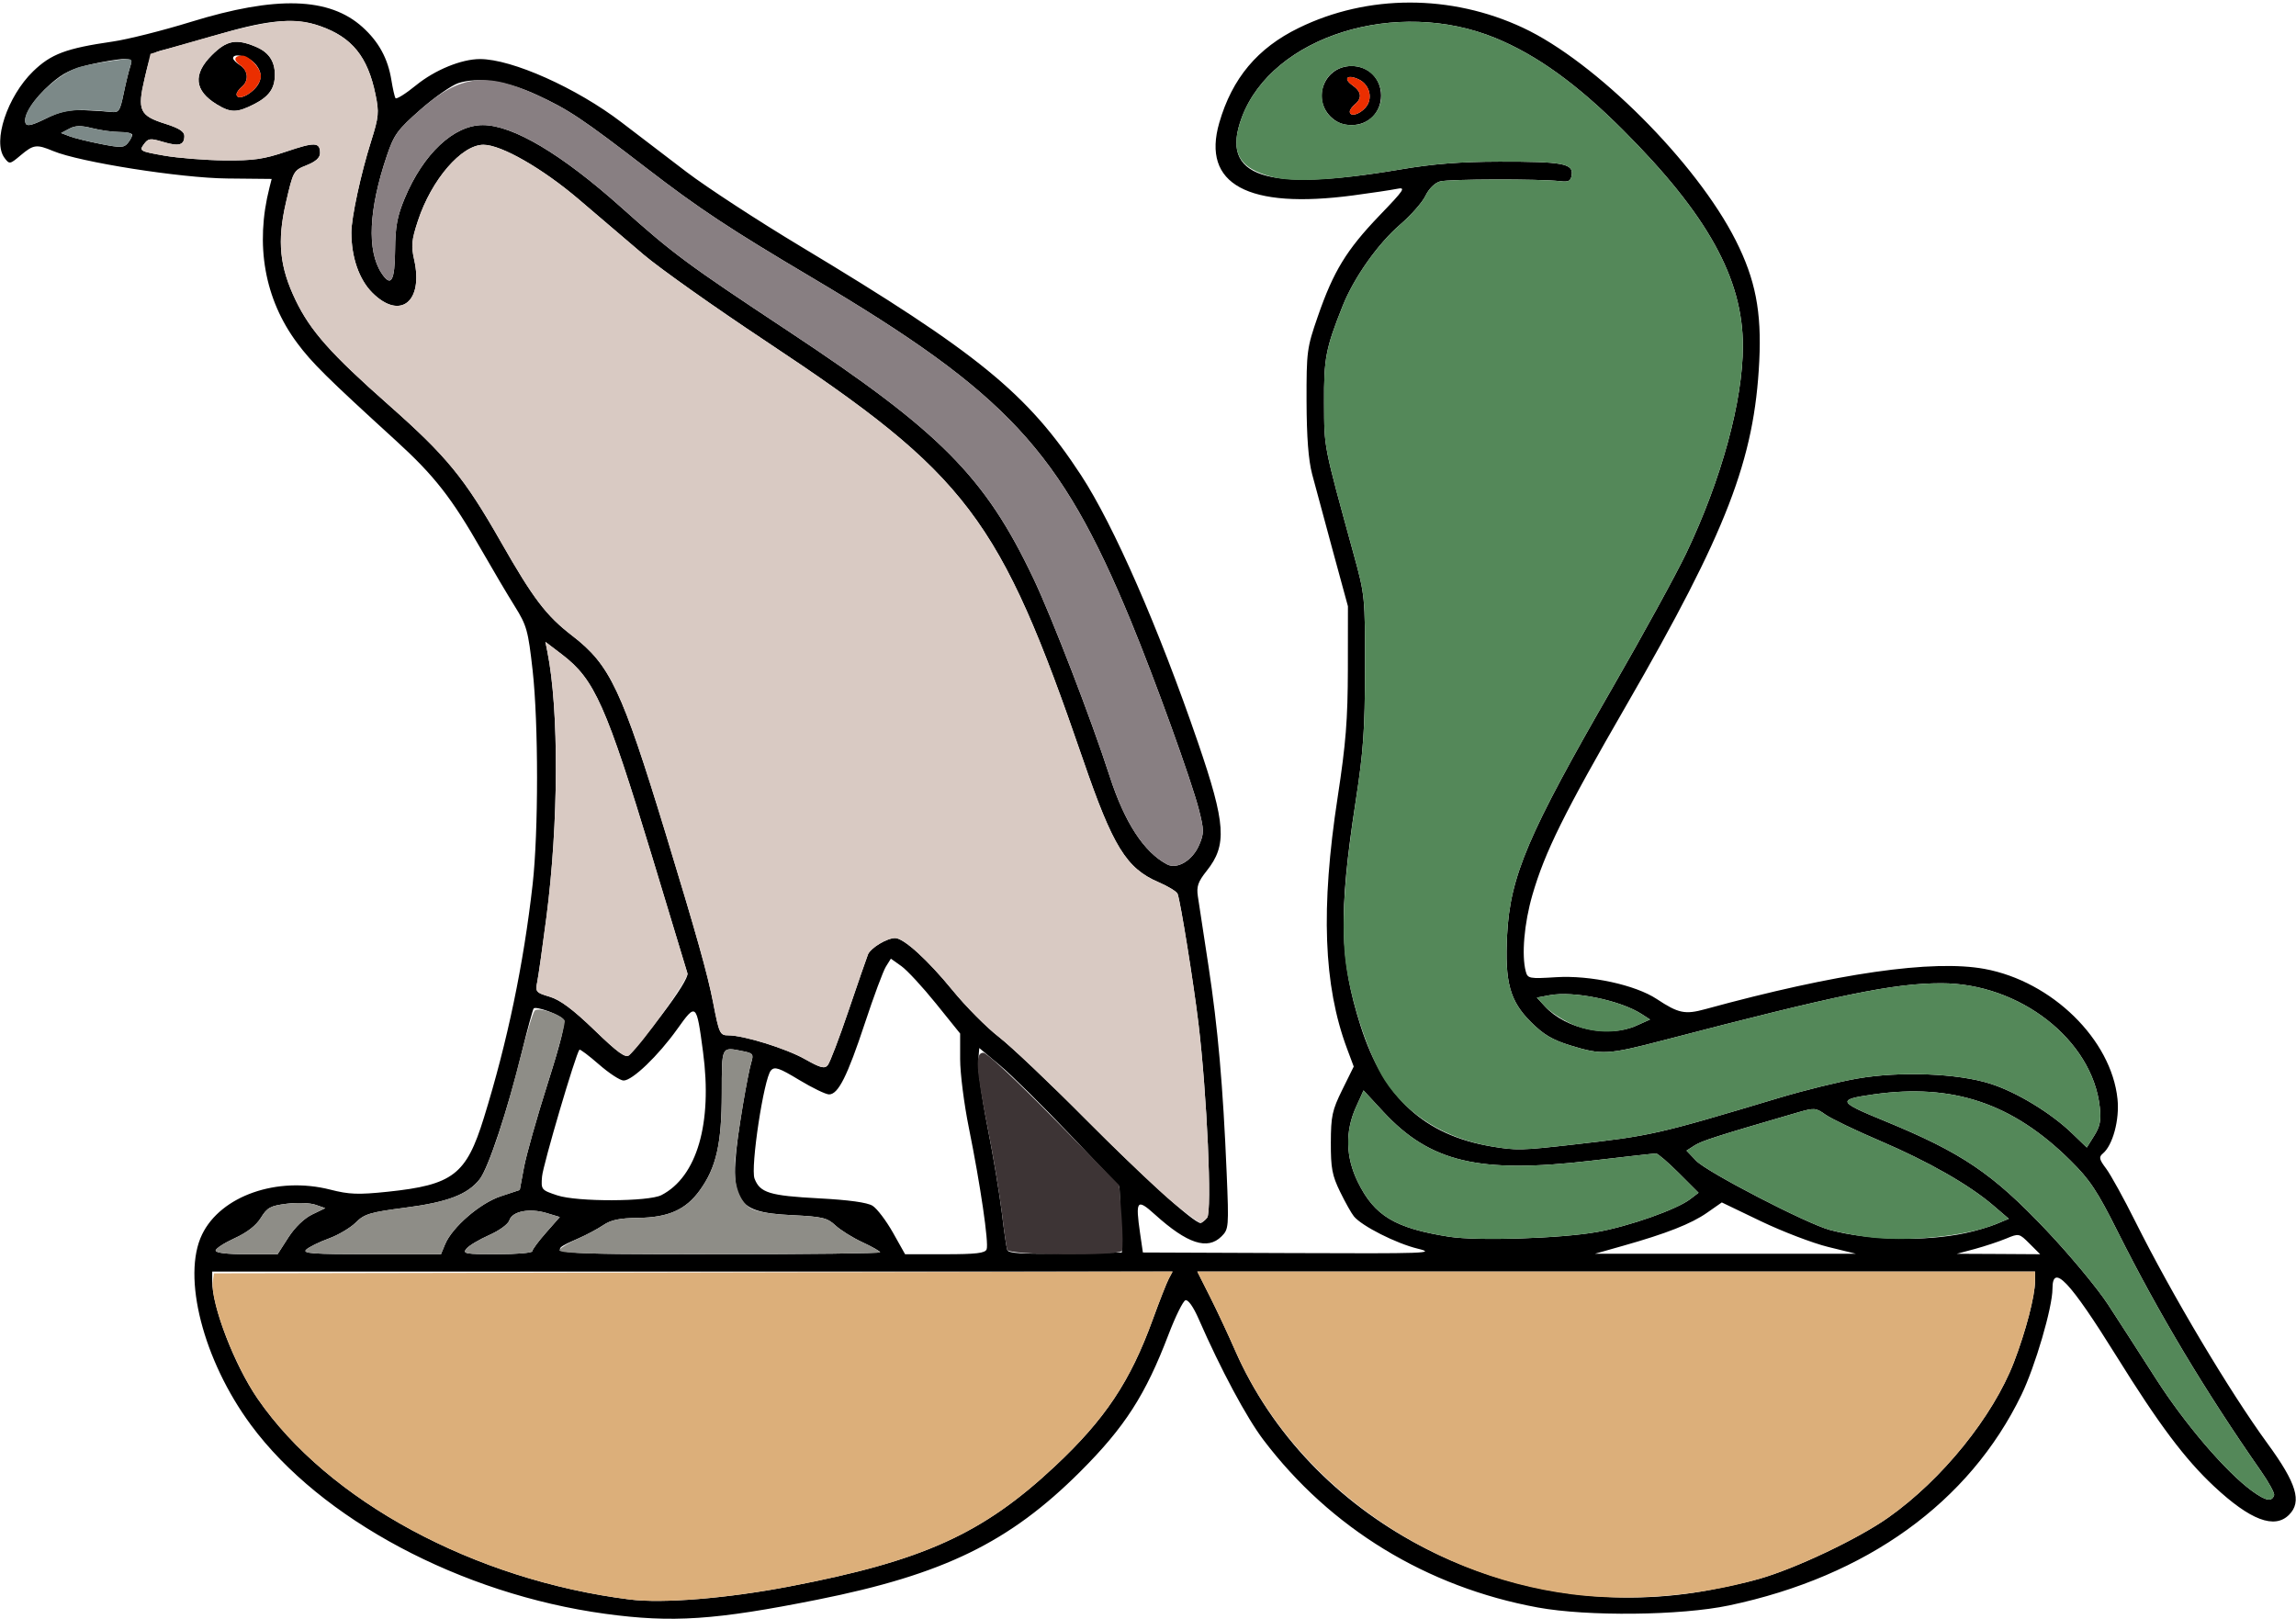 <?xml version="1.0" encoding="UTF-8" standalone="no"?>
<!DOCTYPE svg PUBLIC "-//W3C//DTD SVG 1.1//EN"
"http://www.w3.org/Graphics/SVG/1.1/DTD/svg11.dtd">
<svg width="709px" height="500px"
xmlns="http://www.w3.org/2000/svg" version="1.1">
<g transform="translate(0000, 0000) scale(1, 1)">
<path fill="#000000" stroke="none" d="
M 186.90 498.38
C 142.37 492.31 98.97 469.17 77.47 440.04
C 62.75 420.10 56.11 394.22 62.40 381.23
C 68.19 369.29 85.62 363.20 102.00 367.39
C 107.84 368.88 110.58 368.99 119.71 368.04
C 139.89 365.92 143.97 362.80 149.41 345.25
C 156.68 321.80 161.69 297.78 164.48 273.07
C 166.29 256.95 166.29 223.36 164.48 207.08
C 163.09 194.70 162.67 193.18 158.96 187.23
C 156.74 183.69 152.18 175.97 148.80 170.06
C 139.46 153.71 134.19 146.97 122.25 136.07
C 100.91 116.60 96.32 112.06 91.76 105.92
C 81.70 92.40 78.71 75.65 83.21 57.94
L 83.89 55.26
L 70.15 55.12
C 55.77 54.98 24.60 50.06 16.44 46.65
C 11.27 44.50 10.37 44.61 6.39 47.95
C 3.04 50.77 2.92 50.79 1.39 48.76
C -2.37 43.76 2.25 29.79 10.23 22.03
C 15.75 16.67 20.42 14.92 34.77 12.84
C 39.42 12.17 50.30 9.43 58.94 6.76
C 85.28 -1.37 101.69 -0.88 111.95 8.38
C 116.95 12.89 119.77 18.05 120.85 24.68
C 121.28 27.34 121.85 29.87 122.12 30.31
C 122.38 30.76 125.26 28.96 128.51 26.31
C 134.32 21.59 142.49 18.24 148.21 18.24
C 158.10 18.24 178.08 27.18 191.95 37.80
C 196.78 41.50 205.80 48.39 212.00 53.11
C 218.20 57.83 234.07 68.19 247.26 76.11
C 301.94 108.97 317.34 121.53 333.83 146.77
C 343.91 162.18 357.79 193.92 369.94 229.33
C 378.54 254.43 378.98 260.97 372.63 268.93
C 369.94 272.32 369.44 273.76 369.90 276.82
C 370.22 278.89 371.69 288.55 373.17 298.28
C 376.09 317.48 377.66 335.26 378.79 362.24
C 379.49 378.96 379.43 379.60 377.21 381.82
C 372.88 386.15 366.64 384.10 356.65 375.08
C 351.07 370.03 350.58 370.65 352.06 380.90
L 352.92 386.80
L 398.55 386.98
C 440.40 387.16 443.66 387.04 437.80 385.62
C 431.15 384.01 420.54 378.64 418.08 375.64
C 417.31 374.70 415.39 371.27 413.81 368.03
C 411.36 363.00 410.94 360.75 410.96 352.89
C 410.99 344.65 411.37 342.88 414.51 336.51
L 418.03 329.38
L 415.93 323.76
C 408.70 304.35 407.80 280.48 413.06 246.24
C 415.61 229.54 416.18 222.37 416.22 206.55
L 416.24 187.23
L 411.56 170.06
C 409.00 160.62 406.13 150.00 405.19 146.46
C 404.03 142.03 403.50 135.00 403.46 123.93
C 403.43 108.47 403.57 107.44 406.96 97.66
C 411.78 83.74 415.80 77.19 425.89 66.65
C 433.76 58.47 434.24 57.73 431.31 58.33
C 429.54 58.69 423.50 59.59 417.88 60.34
C 385.29 64.67 371.02 56.93 376.51 37.91
C 380.49 24.16 388.30 14.84 401.06 8.62
C 422.37 -1.80 448.06 -1.82 470.28 8.57
C 492.67 19.02 523.87 50.21 536.00 74.26
C 542.07 86.29 544.01 96.22 543.26 111.50
C 541.76 142.00 533.23 164.08 502.21 217.81
C 483.00 251.08 477.08 263.04 473.20 276.38
C 470.66 285.17 469.81 295.00 471.16 300.03
C 471.74 302.20 472.27 302.30 480.57 301.78
C 491.04 301.13 505.00 304.16 511.60 308.52
C 518.31 312.96 520.31 313.37 526.59 311.65
C 567.20 300.53 596.83 296.27 612.86 299.23
C 633.64 303.07 651.99 321.03 653.88 339.40
C 654.55 345.80 652.42 353.70 649.35 356.24
C 648.06 357.32 648.21 358.03 650.37 360.89
C 651.76 362.75 655.85 370.14 659.42 377.31
C 670.74 399.95 688.48 429.73 700.22 445.82
C 709.18 458.08 710.90 463.77 706.85 467.81
C 702.35 472.31 694.90 469.47 683.74 459.06
C 674.68 450.59 666.72 439.98 653.56 418.82
C 639.07 395.54 633.80 389.99 633.80 397.99
C 633.80 403.76 628.46 421.98 624.21 430.77
C 608.10 464.01 576.40 486.85 533.90 495.80
C 519.01 498.94 490.20 499.24 474.86 496.43
C 440.58 490.13 410.83 471.96 390.18 444.72
C 384.95 437.84 376.97 422.93 370.16 407.36
C 368.51 403.58 366.89 401.28 366.06 401.55
C 365.32 401.79 362.98 406.53 360.85 412.10
C 353.73 430.79 347.33 440.74 333.60 454.45
C 311.70 476.33 291.38 486.23 252.44 494.01
C 220.83 500.33 207.61 501.21 186.90 498.38
M 243.85 489.92
C 285.07 482.03 303.43 473.71 325.72 452.85
C 341.23 438.33 349.03 426.63 355.97 407.49
C 358.05 401.77 360.27 396.11 360.92 394.90
L 362.09 392.70
L 213.82 392.70
L 65.53 392.70
L 65.53 395.70
C 65.53 403.74 72.46 421.65 79.56 431.96
C 101.32 463.55 146.49 487.94 194.44 493.96
C 204.64 495.25 224.59 493.62 243.85 489.92
M 522.81 491.90
C 528.98 490.99 538.23 489.02 543.36 487.55
C 554.69 484.30 573.87 475.17 583.12 468.64
C 599.70 456.94 615.38 437.53 621.88 420.72
C 625.53 411.23 628.39 400.30 628.42 395.65
L 628.43 392.70
L 499.08 392.70
L 369.73 392.70
L 373.66 400.49
C 375.82 404.79 379.27 412.15 381.32 416.86
C 404.08 469.09 463.63 500.68 522.81 491.90
M 702.24 461.76
C 702.45 461.16 700.62 457.81 698.18 454.31
C 680.84 429.43 666.70 405.79 654.03 380.55
C 647.60 367.71 645.35 364.33 639.31 358.36
C 621.44 340.69 603.02 334.51 578.58 337.97
C 567.22 339.58 567.48 340.25 581.70 346.07
C 605.84 355.98 615.20 362.29 631.94 379.97
C 639.17 387.60 647.75 397.92 650.99 402.91
C 654.24 407.90 660.94 418.27 665.87 425.98
C 674.83 439.94 687.47 454.68 695.50 460.50
C 699.68 463.53 701.53 463.88 702.24 461.76
M 89.02 382.19
C 91.05 379.02 93.91 376.27 96.39 375.06
L 100.44 373.10
L 97.41 372.06
C 95.75 371.48 91.78 371.34 88.59 371.74
C 83.52 372.37 82.52 372.91 80.56 376.09
C 79.09 378.48 76.30 380.64 72.46 382.39
C 69.23 383.87 66.60 385.58 66.60 386.20
C 66.60 386.92 70.17 387.34 76.16 387.34
L 85.71 387.34
L 89.02 382.19
M 137.43 384.29
C 139.64 378.97 148.22 371.56 154.64 369.43
L 160.50 367.49
L 161.80 360.52
C 162.51 356.68 165.78 345.12 169.05 334.82
C 173.32 321.43 174.69 315.72 173.90 314.75
C 172.65 313.26 165.56 310.67 164.80 311.43
C 164.54 311.70 162.90 317.73 161.16 324.83
C 156.80 342.69 150.80 360.77 148.13 364.17
C 144.40 368.91 138.22 371.27 125.08 372.97
C 114.25 374.39 112.52 374.90 109.87 377.54
C 108.23 379.18 104.47 381.41 101.52 382.49
C 98.56 383.57 95.44 385.11 94.58 385.90
C 93.25 387.10 96.48 387.34 114.58 387.34
L 136.17 387.34
L 137.43 384.29
M 164.36 386.42
C 164.36 385.91 166.27 383.33 168.61 380.68
L 172.86 375.85
L 168.75 374.61
C 163.48 373.04 158.18 374.07 157.30 376.85
C 156.91 378.06 154.24 380.02 151.05 381.43
C 147.99 382.79 144.83 384.67 144.05 385.61
C 142.75 387.18 143.63 387.34 153.49 387.34
C 159.46 387.34 164.36 386.92 164.36 386.42
M 271.78 386.75
C 271.78 386.43 269.31 385.02 266.30 383.63
C 263.29 382.24 259.55 379.90 257.98 378.44
C 255.45 376.09 253.94 375.73 244.70 375.28
C 225.90 374.36 224.45 371.12 229.40 341.20
C 230.34 335.59 231.49 329.73 231.97 328.17
C 232.76 325.59 232.53 325.26 229.62 324.68
C 222.63 323.28 222.91 322.74 222.88 337.71
C 222.86 353.21 221.18 360.61 216.07 367.64
C 211.75 373.61 206.39 375.99 197.04 376.11
C 191.32 376.18 188.64 376.75 186.30 378.35
C 184.57 379.52 181.10 381.37 178.58 382.47
C 167.55 387.26 168.24 387.34 221.70 387.34
C 249.25 387.34 271.78 387.07 271.78 386.75
M 304.67 385.82
C 305.39 383.94 302.75 365.94 299.18 348.28
C 297.70 341.00 296.49 331.47 296.49 327.10
L 296.49 319.18
L 289.02 309.91
C 284.92 304.82 280.11 299.62 278.34 298.36
L 275.10 296.06
L 273.57 298.51
C 272.72 299.86 269.80 307.73 267.07 315.99
C 261.65 332.37 258.84 337.98 256.01 337.98
C 255.01 337.98 250.87 335.98 246.81 333.53
C 240.57 329.76 239.21 329.30 238.06 330.58
C 235.88 332.99 231.70 360.57 233.00 363.98
C 234.67 368.36 237.64 369.27 252.87 370.08
C 262.14 370.57 267.80 371.35 269.44 372.37
C 270.82 373.23 273.63 376.94 275.72 380.63
L 279.49 387.34
L 291.79 387.34
C 301.41 387.34 304.20 387.01 304.67 385.82
M 346.07 376.65
L 345.69 366.50
L 330.49 350.47
C 322.13 341.65 312.39 332.02 308.84 329.06
L 302.40 323.66
L 302.07 327.65
C 301.87 329.85 303.17 338.99 304.93 347.96
C 306.70 356.93 308.68 368.85 309.36 374.46
C 310.03 380.08 310.78 385.27 311.04 386.02
C 311.38 387.07 315.54 387.33 328.97 387.09
L 346.44 386.80
L 346.07 376.65
M 564.51 385.08
C 559.79 383.92 550.46 380.35 543.80 377.16
L 531.69 371.34
L 527.15 374.51
C 522.24 377.94 514.63 380.94 501.13 384.75
L 492.54 387.18
L 532.82 387.18
L 573.11 387.19
L 564.51 385.08
M 626.75 384.09
C 623.51 380.86 623.46 380.85 619.47 382.51
C 617.26 383.43 612.93 384.86 609.86 385.70
L 604.26 387.20
L 617.13 387.26
L 630.00 387.34
L 626.75 384.09
M 493.21 380.46
C 503.16 378.67 517.81 373.50 521.95 370.31
L 524.51 368.35
L 518.44 362.29
C 515.10 358.95 511.91 356.22 511.36 356.22
C 510.80 356.22 501.75 357.23 491.24 358.47
C 456.71 362.51 441.64 358.95 427.15 343.32
L 421.06 336.74
L 418.72 341.92
C 415.33 349.42 415.53 357.35 419.29 365.01
C 424.41 375.48 430.78 379.30 447.46 381.93
C 456.23 383.30 481.95 382.48 493.21 380.46
M 606.96 380.80
C 610.09 380.13 614.38 378.86 616.49 377.98
L 620.31 376.38
L 615.51 372.27
C 608.03 365.87 595.47 358.71 580.55 352.33
C 573.04 349.12 565.47 345.48 563.72 344.24
C 560.69 342.08 560.29 342.06 555.01 343.59
C 530.16 350.83 525.54 352.31 523.32 353.72
L 520.79 355.34
L 523.79 358.48
C 527.16 362.00 557.92 377.91 565.03 379.83
C 577.08 383.07 594.49 383.47 606.96 380.80
M 372.76 376.07
C 374.33 374.18 372.70 337.78 370.07 315.97
C 368.55 303.45 364.58 278.68 363.65 276.07
C 363.41 275.36 360.75 273.73 357.77 272.45
C 347.81 268.17 343.66 261.45 334.44 234.61
C 308.69 159.67 298.92 146.77 236.52 105.39
C 220.76 94.94 203.76 82.90 198.73 78.63
C 193.71 74.36 184.77 66.74 178.86 61.68
C 167.56 52.03 154.81 44.71 149.28 44.71
C 142.52 44.71 133.22 55.50 129.05 68.21
C 127.10 74.11 126.93 75.91 127.90 80.23
C 130.82 93.22 123.53 98.96 114.97 90.40
C 110.88 86.32 108.50 79.45 108.50 71.79
C 108.50 67.22 111.45 53.53 114.57 43.70
C 116.98 36.06 117.10 34.74 115.95 29.18
C 113.55 17.50 108.72 11.53 98.89 8.07
C 91.38 5.42 83.21 6.03 68.57 10.32
C 61.29 12.47 53.35 14.70 50.92 15.30
C 46.53 16.38 46.51 16.38 44.67 24.22
C 42.35 34.08 43.10 35.73 51.04 38.23
C 55.25 39.56 56.93 40.63 56.93 41.97
C 56.93 44.83 55.28 45.30 50.38 43.83
C 46.34 42.63 45.79 42.69 44.40 44.59
C 42.95 46.58 43.23 46.74 50.71 48.06
C 55.02 48.81 63.38 49.47 69.29 49.54
C 78.26 49.62 81.42 49.17 88.43 46.80
C 97.27 43.81 98.83 43.88 98.83 47.29
C 98.83 48.70 97.51 49.90 94.71 51.02
C 90.62 52.65 90.55 52.80 88.28 62.63
C 85.54 74.55 86.34 82.45 91.33 92.79
C 95.87 102.19 102.20 109.32 119.95 125.00
C 137.92 140.88 143.37 147.52 154.64 167.29
C 164.68 184.90 168.63 190.11 176.71 196.33
C 188.41 205.34 191.95 212.84 205.59 257.51
C 215.08 288.64 218.51 300.84 220.20 309.55
C 222.08 319.25 222.30 319.74 224.94 319.74
C 229.65 319.74 242.74 323.80 248.53 327.07
C 253.37 329.80 254.62 330.13 255.62 328.93
C 256.28 328.13 259.17 320.55 262.04 312.07
C 264.91 303.61 267.60 295.82 268.03 294.75
C 268.87 292.73 273.88 289.70 276.41 289.70
C 279.07 289.70 286.43 296.39 294.12 305.79
C 298.22 310.82 304.67 317.31 308.44 320.23
C 312.21 323.14 324.23 334.55 335.16 345.57
C 352.92 363.45 368.65 377.68 370.69 377.68
C 371.10 377.68 372.02 376.96 372.76 376.07
M 204.25 369.08
C 215.24 363.41 220.04 346.89 217.09 324.82
C 215.07 309.69 214.99 309.61 209.13 317.81
C 203.24 326.06 195.28 333.69 192.57 333.69
C 191.51 333.69 188.09 331.46 184.97 328.73
C 181.85 326.01 179.13 323.96 178.93 324.17
C 177.82 325.34 167.66 359.84 167.38 363.35
C 167.06 367.41 167.13 367.52 172.12 369.17
C 178.23 371.20 200.25 371.14 204.25 369.08
M 485.56 353.50
C 510.16 350.71 511.53 350.40 549.48 339.01
C 557.16 336.71 568.03 334.02 573.65 333.06
C 586.82 330.79 604.53 331.48 614.54 334.65
C 622.63 337.20 633.36 343.71 639.90 350.04
L 644.40 354.38
L 646.68 350.74
C 648.49 347.86 648.85 346.01 648.41 341.92
C 646.17 321.19 623.73 303.65 599.45 303.65
C 584.77 303.65 567.54 307.19 513.49 321.31
C 496.54 325.73 494.60 325.84 485.00 322.88
C 479.36 321.14 476.64 319.53 472.69 315.57
C 466.23 309.12 464.65 303.34 465.39 288.77
C 466.33 270.59 471.81 257.70 497.90 212.45
C 507.26 196.22 517.51 177.51 520.69 170.88
C 531.56 148.12 538.20 123.85 538.20 106.85
C 538.20 85.95 527.24 66.21 501.19 40.16
C 486.98 25.95 474.59 17.02 461.82 11.76
C 431.25 -0.83 392.88 11.17 383.48 36.23
C 376.55 54.74 390.69 59.40 432.35 52.34
C 442.54 50.60 450.87 49.95 463.00 49.92
C 482.40 49.88 485.85 50.50 485.35 53.96
C 485.08 55.91 484.45 56.27 481.80 55.95
C 475.49 55.21 447.38 55.27 444.68 56.03
C 443.05 56.49 441.25 58.27 440.19 60.46
C 439.24 62.47 435.71 66.47 432.37 69.35
C 425.51 75.26 418.11 85.72 414.63 94.44
C 409.37 107.63 408.79 110.64 408.87 124.46
C 408.94 138.59 408.62 136.94 418.01 171.14
C 421.50 183.83 421.54 184.33 421.51 206.55
C 421.48 225.43 421.01 232.07 418.62 247.53
C 413.31 281.93 413.64 296.38 420.15 316.81
C 427.23 339.00 439.75 350.54 460.59 354.05
C 468.21 355.32 469.82 355.29 485.56 353.50
M 204.25 313.53
C 209.46 306.72 212.59 301.68 212.28 300.60
C 212.00 299.62 207.09 283.39 201.36 264.53
C 187.14 217.74 183.61 209.80 173.57 202.14
L 168.42 198.22
L 169.04 201.31
C 172.64 219.27 172.51 254.21 168.73 283.26
C 167.55 292.40 166.27 301.37 165.91 303.19
C 165.28 306.30 165.48 306.55 169.76 307.82
C 173.01 308.80 176.92 311.72 183.56 318.12
C 190.80 325.12 193.14 326.81 194.27 325.88
C 195.05 325.23 199.54 319.67 204.25 313.53
M 505.33 316.73
L 509.53 314.85
L 506.95 313.18
C 500.35 308.92 485.93 305.95 478.54 307.34
L 474.58 308.08
L 477.11 310.84
C 483.58 317.85 496.72 320.60 505.33 316.73
M 370.31 260.92
C 371.84 257.33 371.83 256.35 370.21 250.00
C 367.93 241.08 356.54 209.57 349.09 191.52
C 327.42 139.10 311.08 121.52 250.84 85.80
C 225.28 70.65 215.94 64.47 199.81 52.06
C 179.74 36.61 175.58 33.84 165.70 29.28
C 156.54 25.05 147.49 23.70 141.53 25.67
C 139.45 26.35 134.18 30.04 129.83 33.86
C 122.76 40.08 121.68 41.56 119.49 48.03
C 113.85 64.62 113.26 77.41 117.80 84.33
C 120.76 88.84 121.92 86.86 122.00 77.17
C 122.07 69.94 122.66 66.77 124.95 61.28
C 130.70 47.49 140.15 38.63 149.08 38.63
C 158.39 38.63 173.46 47.60 191.89 64.09
C 207.95 78.45 212.11 81.53 243.32 102.18
C 290.42 133.34 304.16 147.18 319.08 178.55
C 324.83 190.61 337.10 222.44 342.70 239.81
C 347.29 254.00 353.26 263.17 360.38 266.93
C 363.51 268.59 368.28 265.71 370.31 260.92
M 40.82 41.64
C 40.82 41.16 39.10 40.77 37.00 40.77
C 34.90 40.77 31.08 40.25 28.52 39.60
C 24.98 38.71 23.27 38.74 21.37 39.76
L 18.87 41.09
L 21.53 42.10
C 22.98 42.65 27.31 43.72 31.15 44.47
C 37.28 45.68 38.30 45.64 39.48 44.17
C 40.22 43.26 40.82 42.11 40.82 41.64
M 25.78 34.02
C 29.03 34.15 32.87 34.39 34.31 34.56
C 36.70 34.84 37.05 34.32 38.16 28.97
C 38.83 25.73 39.74 21.98 40.18 20.65
C 40.86 18.56 40.58 18.24 38.15 18.24
C 36.60 18.24 32.01 18.99 27.94 19.91
C 22.17 21.23 19.48 22.54 15.61 25.94
C 10.34 30.58 7.03 35.79 7.90 38.06
C 8.30 39.11 9.85 38.74 14.15 36.62
C 18.54 34.45 21.25 33.85 25.78 34.02"/>
<path fill="#000000" stroke="none" d="
M 66.94 32.24
C 60.01 28.02 59.49 22.94 65.40 17.04
C 69.99 12.46 72.90 11.89 78.90 14.40
C 82.96 16.09 84.87 18.85 84.87 23.07
C 84.87 27.31 83.10 29.81 78.43 32.19
C 73.18 34.86 71.25 34.87 66.94 32.24
M 78.22 27.85
C 81.15 25.13 81.21 22.10 78.42 19.31
C 76.34 17.23 71.97 16.33 71.97 17.98
C 71.97 18.43 72.94 19.40 74.12 20.14
C 76.67 21.73 76.93 24.95 74.66 26.82
C 73.77 27.55 73.05 28.58 73.05 29.10
C 73.05 30.77 75.80 30.11 78.22 27.85"/>
<path fill="#000000" stroke="none" d="
M 410.84 36.00
C 405.05 30.20 409.15 20.39 417.34 20.39
C 422.59 20.39 426.47 24.27 426.47 29.51
C 426.47 34.74 422.59 38.63 417.34 38.63
C 414.68 38.63 412.67 37.81 410.84 36.00
M 421.60 33.30
C 424.10 30.55 423.02 26.08 419.46 24.46
C 415.97 22.88 414.67 24.27 417.68 26.37
C 420.43 28.29 420.68 30.31 418.42 32.19
C 417.54 32.92 416.81 33.95 416.81 34.46
C 416.81 36.15 419.65 35.46 421.60 33.30"/>
<path fill="#d9cac3" stroke="none" d="
M 362.49 371.64
C 358.40 368.32 346.10 356.58 335.16 345.57
C 324.23 334.55 312.21 323.14 308.44 320.23
C 304.67 317.31 298.22 310.82 294.12 305.79
C 286.43 296.39 279.07 289.70 276.41 289.70
C 273.88 289.70 268.87 292.73 268.03 294.75
C 267.60 295.82 264.91 303.61 262.04 312.07
C 259.17 320.55 256.28 328.13 255.62 328.93
C 254.62 330.13 253.37 329.80 248.53 327.07
C 242.74 323.80 229.65 319.74 224.94 319.74
C 222.30 319.74 222.08 319.25 220.20 309.55
C 218.51 300.84 215.08 288.64 205.59 257.51
C 191.95 212.84 188.41 205.34 176.71 196.33
C 168.63 190.11 164.68 184.90 154.64 167.29
C 143.37 147.52 137.92 140.88 119.95 125.00
C 102.20 109.32 95.87 102.19 91.33 92.79
C 86.34 82.45 85.54 74.55 88.28 62.63
C 90.55 52.80 90.62 52.65 94.71 51.02
C 97.51 49.90 98.83 48.70 98.83 47.29
C 98.83 43.88 97.27 43.81 88.43 46.80
C 81.42 49.17 78.26 49.62 69.29 49.54
C 63.38 49.47 55.02 48.81 50.71 48.06
C 43.23 46.74 42.95 46.58 44.40 44.59
C 45.79 42.69 46.34 42.63 50.38 43.83
C 55.28 45.30 56.93 44.83 56.93 41.97
C 56.93 40.63 55.25 39.56 51.04 38.23
C 43.11 35.74 42.35 34.07 44.63 24.33
L 46.46 16.62
L 55.18 14.08
C 83.24 5.91 90.10 4.97 98.89 8.07
C 108.72 11.53 113.55 17.50 115.95 29.18
C 117.10 34.74 116.98 36.06 114.57 43.70
C 111.45 53.53 108.50 67.22 108.50 71.79
C 108.50 79.45 110.88 86.32 114.97 90.40
C 123.53 98.96 130.82 93.22 127.90 80.23
C 126.93 75.91 127.10 74.11 129.05 68.21
C 133.22 55.50 142.52 44.71 149.28 44.71
C 154.81 44.71 167.56 52.03 178.86 61.68
C 184.77 66.74 193.71 74.36 198.73 78.63
C 203.76 82.90 220.76 94.94 236.52 105.39
C 298.92 146.77 308.69 159.67 334.44 234.61
C 343.66 261.45 347.81 268.17 357.77 272.45
C 360.75 273.73 363.41 275.36 363.65 276.07
C 364.58 278.68 368.55 303.45 370.07 315.97
C 372.70 337.78 374.33 374.18 372.76 376.07
C 372.02 376.96 371.10 377.68 370.69 377.68
C 370.29 377.68 366.60 374.97 362.49 371.64
M 78.43 32.19
C 83.10 29.81 84.87 27.31 84.87 23.07
C 84.87 18.85 82.96 16.09 78.90 14.40
C 72.90 11.89 69.99 12.46 65.40 17.04
C 59.49 22.94 60.01 28.02 66.94 32.24
C 71.25 34.87 73.18 34.86 78.43 32.19"/>
<path fill="#d9cac3" stroke="none" d="
M 183.56 318.12
C 176.92 311.72 173.01 308.80 169.76 307.82
C 165.48 306.55 165.28 306.30 165.91 303.19
C 166.27 301.37 167.55 292.40 168.73 283.26
C 172.51 254.21 172.64 219.27 169.04 201.31
L 168.42 198.22
L 173.57 202.14
C 183.61 209.80 187.14 217.74 201.36 264.53
C 207.09 283.39 212.00 299.62 212.28 300.60
C 212.73 302.20 198.15 322.65 194.27 325.88
C 193.14 326.81 190.80 325.12 183.56 318.12"/>
<path fill="#548859" stroke="none" d="
M 695.50 460.50
C 687.47 454.68 674.83 439.94 665.87 425.98
C 660.94 418.27 654.24 407.90 650.99 402.91
C 647.75 397.92 639.17 387.60 631.94 379.97
C 615.20 362.29 605.84 355.98 581.70 346.07
C 567.48 340.25 567.22 339.58 578.58 337.97
C 603.02 334.51 621.44 340.69 639.31 358.36
C 645.35 364.33 647.60 367.71 654.03 380.55
C 666.70 405.79 680.84 429.43 698.18 454.31
C 700.62 457.81 702.45 461.16 702.24 461.76
C 701.53 463.88 699.68 463.53 695.50 460.50"/>
<path fill="#548859" stroke="none" d="
M 447.46 381.93
C 430.78 379.30 424.41 375.48 419.29 365.01
C 415.53 357.35 415.33 349.42 418.72 341.92
L 421.06 336.74
L 427.15 343.32
C 441.64 358.95 456.71 362.51 491.24 358.47
C 501.75 357.23 510.80 356.22 511.36 356.22
C 511.91 356.22 515.10 358.95 518.44 362.29
L 524.51 368.35
L 521.95 370.31
C 517.81 373.50 503.16 378.67 493.21 380.46
C 481.95 382.48 456.23 383.30 447.46 381.93"/>
<path fill="#548859" stroke="none" d="
M 576.21 381.98
C 572.60 381.48 567.57 380.50 565.03 379.83
C 557.92 377.91 527.16 362.00 523.79 358.48
L 520.79 355.34
L 523.32 353.72
C 525.54 352.31 530.16 350.83 555.01 343.59
C 560.29 342.06 560.69 342.08 563.72 344.24
C 565.47 345.48 573.04 349.12 580.55 352.33
C 595.47 358.71 608.03 365.87 615.51 372.27
L 620.31 376.38
L 616.49 377.98
C 607.26 381.83 588.39 383.71 576.21 381.98"/>
<path fill="#548859" stroke="none" d="
M 460.59 354.05
C 446.30 351.64 434.54 344.38 427.62 333.68
C 422.76 326.15 417.29 309.82 415.61 297.75
C 414.08 286.68 415.02 270.89 418.62 247.53
C 421.01 232.07 421.48 225.43 421.51 206.55
C 421.54 184.33 421.50 183.83 418.01 171.14
C 408.62 136.94 408.94 138.59 408.87 124.46
C 408.79 110.64 409.37 107.63 414.63 94.44
C 418.11 85.72 425.51 75.26 432.37 69.35
C 435.71 66.47 439.24 62.47 440.19 60.46
C 441.25 58.27 443.05 56.49 444.68 56.03
C 447.38 55.27 475.49 55.21 481.80 55.95
C 484.45 56.27 485.08 55.91 485.35 53.96
C 485.85 50.50 482.40 49.88 463.00 49.92
C 450.87 49.95 442.54 50.60 432.35 52.34
C 413.11 55.60 400.20 56.41 393.36 54.76
C 382.33 52.12 379.52 46.83 383.48 36.23
C 392.86 11.20 431.30 -0.82 461.82 11.76
C 474.59 17.02 486.98 25.95 501.19 40.16
C 527.24 66.21 538.20 85.95 538.20 106.85
C 538.20 123.85 531.56 148.12 520.69 170.88
C 517.51 177.51 507.26 196.22 497.90 212.45
C 471.81 257.70 466.33 270.59 465.39 288.77
C 464.65 303.34 466.23 309.12 472.69 315.57
C 476.64 319.53 479.36 321.14 485.00 322.88
C 494.60 325.84 496.54 325.73 513.49 321.31
C 567.54 307.19 584.77 303.65 599.45 303.65
C 623.73 303.65 646.17 321.19 648.41 341.92
C 648.85 346.01 648.49 347.86 646.68 350.74
L 644.40 354.38
L 639.90 350.04
C 633.36 343.71 622.63 337.20 614.54 334.65
C 604.53 331.48 586.82 330.79 573.65 333.06
C 568.03 334.02 557.16 336.71 549.48 339.01
C 511.53 350.40 510.16 350.71 485.56 353.50
C 469.82 355.29 468.21 355.32 460.59 354.05
M 423.84 36.00
C 429.63 30.20 425.54 20.39 417.34 20.39
C 412.10 20.39 408.21 24.27 408.21 29.51
C 408.21 34.74 412.10 38.63 417.34 38.63
C 420.01 38.63 422.02 37.81 423.84 36.00"/>
<path fill="#548859" stroke="none" d="
M 485.02 316.12
C 482.07 314.73 478.51 312.35 477.11 310.84
L 474.58 308.08
L 478.54 307.34
C 485.93 305.95 500.35 308.92 506.95 313.18
L 509.53 314.85
L 505.33 316.73
C 499.36 319.41 491.51 319.17 485.02 316.12"/>
<path fill="#eb2e00" stroke="none" d="
M 416.81 34.46
C 416.81 33.95 417.54 32.92 418.42 32.19
C 420.68 30.31 420.43 28.29 417.68 26.37
C 414.67 24.27 415.97 22.88 419.46 24.46
C 423.02 26.08 424.10 30.55 421.60 33.30
C 419.65 35.46 416.81 36.15 416.81 34.46"/>
<path fill="#eb2e00" stroke="none" d="
M 73.05 29.10
C 73.05 28.58 73.77 27.55 74.66 26.82
C 76.92 24.96 76.67 21.86 74.13 20.09
C 71.94 18.55 72.28 17.17 74.84 17.17
C 76.98 17.17 80.57 21.17 80.57 23.56
C 80.57 24.72 79.52 26.65 78.22 27.85
C 75.80 30.11 73.05 30.77 73.05 29.10"/>
<path fill="#7c8988" stroke="none" d="
M 31.15 44.47
C 27.31 43.72 22.98 42.65 21.53 42.10
L 18.87 41.09
L 21.37 39.76
C 23.27 38.74 24.98 38.71 28.52 39.60
C 31.08 40.25 34.90 40.77 37.00 40.77
C 41.08 40.77 41.62 41.51 39.48 44.17
C 38.30 45.64 37.28 45.68 31.15 44.47"/>
<path fill="#7c8988" stroke="none" d="
M 7.90 38.06
C 6.28 33.87 17.46 22.45 24.99 20.57
C 27.49 19.95 32.13 19.10 35.30 18.68
C 41.03 17.94 41.06 17.95 40.22 20.50
C 39.76 21.91 38.83 25.73 38.16 28.97
C 37.05 34.32 36.70 34.84 34.31 34.56
C 24.46 33.40 19.70 33.88 14.15 36.62
C 9.85 38.74 8.30 39.11 7.90 38.06"/>
<path fill="#887f82" stroke="none" d="
M 360.38 266.93
C 353.26 263.17 347.29 254.00 342.70 239.81
C 337.10 222.44 324.83 190.61 319.08 178.55
C 304.16 147.18 290.42 133.34 243.32 102.18
C 212.11 81.53 207.95 78.45 191.89 64.09
C 173.46 47.60 158.39 38.63 149.08 38.63
C 140.15 38.63 130.70 47.49 124.95 61.28
C 122.66 66.77 122.07 69.94 122.00 77.17
C 121.92 86.86 120.76 88.84 117.80 84.33
C 113.26 77.41 113.85 64.62 119.49 48.03
C 121.68 41.55 122.75 40.08 129.89 33.81
C 141.99 23.17 150.22 22.14 165.77 29.31
C 175.58 33.84 179.75 36.63 199.81 52.06
C 215.94 64.47 225.28 70.65 250.84 85.80
C 311.08 121.52 327.42 139.10 349.09 191.52
C 356.54 209.57 367.93 241.08 370.21 250.00
C 371.83 256.35 371.84 257.33 370.31 260.92
C 368.28 265.71 363.51 268.59 360.38 266.93"/>
<path fill="#8e8d87" stroke="none" d="
M 66.60 386.20
C 66.60 385.58 69.23 383.87 72.46 382.39
C 76.30 380.64 79.09 378.48 80.56 376.09
C 82.52 372.91 83.52 372.37 88.59 371.74
C 91.78 371.34 95.75 371.48 97.41 372.06
L 100.44 373.10
L 96.39 375.06
C 93.91 376.27 91.05 379.02 89.02 382.19
L 85.71 387.34
L 76.16 387.34
C 70.17 387.34 66.60 386.92 66.60 386.20"/>
<path fill="#8e8d87" stroke="none" d="
M 94.58 385.90
C 95.44 385.11 98.56 383.57 101.52 382.49
C 104.47 381.41 108.23 379.18 109.87 377.54
C 112.52 374.90 114.25 374.39 125.08 372.97
C 138.17 371.28 144.40 368.91 148.07 364.25
C 150.79 360.79 155.88 345.65 160.52 327.24
C 162.47 319.50 164.55 312.68 165.14 312.09
C 166.28 310.95 173.20 313.25 174.38 315.15
C 174.71 315.70 172.32 324.56 169.05 334.84
C 165.78 345.13 162.51 356.68 161.80 360.52
L 160.50 367.49
L 154.64 369.43
C 148.22 371.56 139.64 378.97 137.43 384.29
L 136.17 387.34
L 114.58 387.34
C 96.48 387.34 93.25 387.10 94.58 385.90"/>
<path fill="#8e8d87" stroke="none" d="
M 144.05 385.61
C 144.83 384.67 147.99 382.79 151.05 381.43
C 154.24 380.02 156.91 378.06 157.30 376.85
C 158.18 374.07 163.48 373.04 168.75 374.61
L 172.86 375.85
L 168.61 380.68
C 166.27 383.33 164.36 385.91 164.36 386.42
C 164.36 386.92 159.46 387.34 153.49 387.34
C 143.63 387.34 142.75 387.18 144.05 385.61"/>
<path fill="#8e8d87" stroke="none" d="
M 172.81 385.89
C 173.48 385.10 176.07 383.56 178.58 382.47
C 181.10 381.37 184.57 379.52 186.30 378.35
C 188.64 376.75 191.32 376.18 197.04 376.11
C 206.39 375.99 211.75 373.61 216.07 367.64
C 221.18 360.61 222.86 353.21 222.88 337.71
C 222.91 322.74 222.63 323.28 229.62 324.68
C 232.53 325.26 232.76 325.59 231.97 328.17
C 230.91 331.63 227.96 349.16 227.06 357.42
C 226.26 364.74 228.00 370.67 231.64 373.05
C 233.42 374.21 237.65 374.94 244.70 375.28
C 253.94 375.73 255.45 376.09 257.98 378.44
C 259.55 379.90 263.29 382.24 266.30 383.63
C 269.31 385.02 271.78 386.43 271.78 386.75
C 271.78 387.07 249.25 387.34 221.70 387.34
C 179.86 387.34 171.81 387.10 172.81 385.89"/>
<path fill="#3d3435" stroke="none" d="
M 311.03 386.00
C 310.78 385.26 310.03 380.08 309.36 374.46
C 308.69 368.85 306.73 357.10 305.00 348.35
C 301.30 329.60 301.06 325.11 303.70 325.11
C 304.71 325.11 314.55 334.31 325.57 345.57
L 345.61 366.03
L 346.34 375.64
C 346.73 380.93 346.78 385.73 346.42 386.30
C 345.40 387.94 311.56 387.65 311.03 386.00"/>
<path fill="#dcaf7a" stroke="none" d="
M 194.44 493.96
C 146.49 487.94 101.32 463.55 79.56 431.96
C 72.30 421.42 64.84 401.83 65.72 395.62
L 66.07 393.24
L 214.09 392.97
L 362.09 392.69
L 360.92 394.89
C 360.27 396.11 358.05 401.77 355.97 407.49
C 349.03 426.63 341.23 438.33 325.72 452.85
C 303.43 473.71 285.07 482.03 243.85 489.92
C 224.59 493.62 204.64 495.25 194.44 493.96"/>
<path fill="#dcaf7a" stroke="none" d="
M 485.16 492.35
C 439.64 486.50 398.69 456.74 381.32 416.86
C 379.27 412.15 375.82 404.79 373.66 400.49
L 369.73 392.70
L 499.08 392.70
L 628.43 392.70
L 628.42 395.65
C 628.39 400.30 625.53 411.23 621.88 420.72
C 615.38 437.53 599.70 456.94 583.12 468.64
C 573.87 475.17 554.69 484.30 543.36 487.55
C 524.66 492.93 503.39 494.68 485.16 492.35"/>
</g>
</svg>
